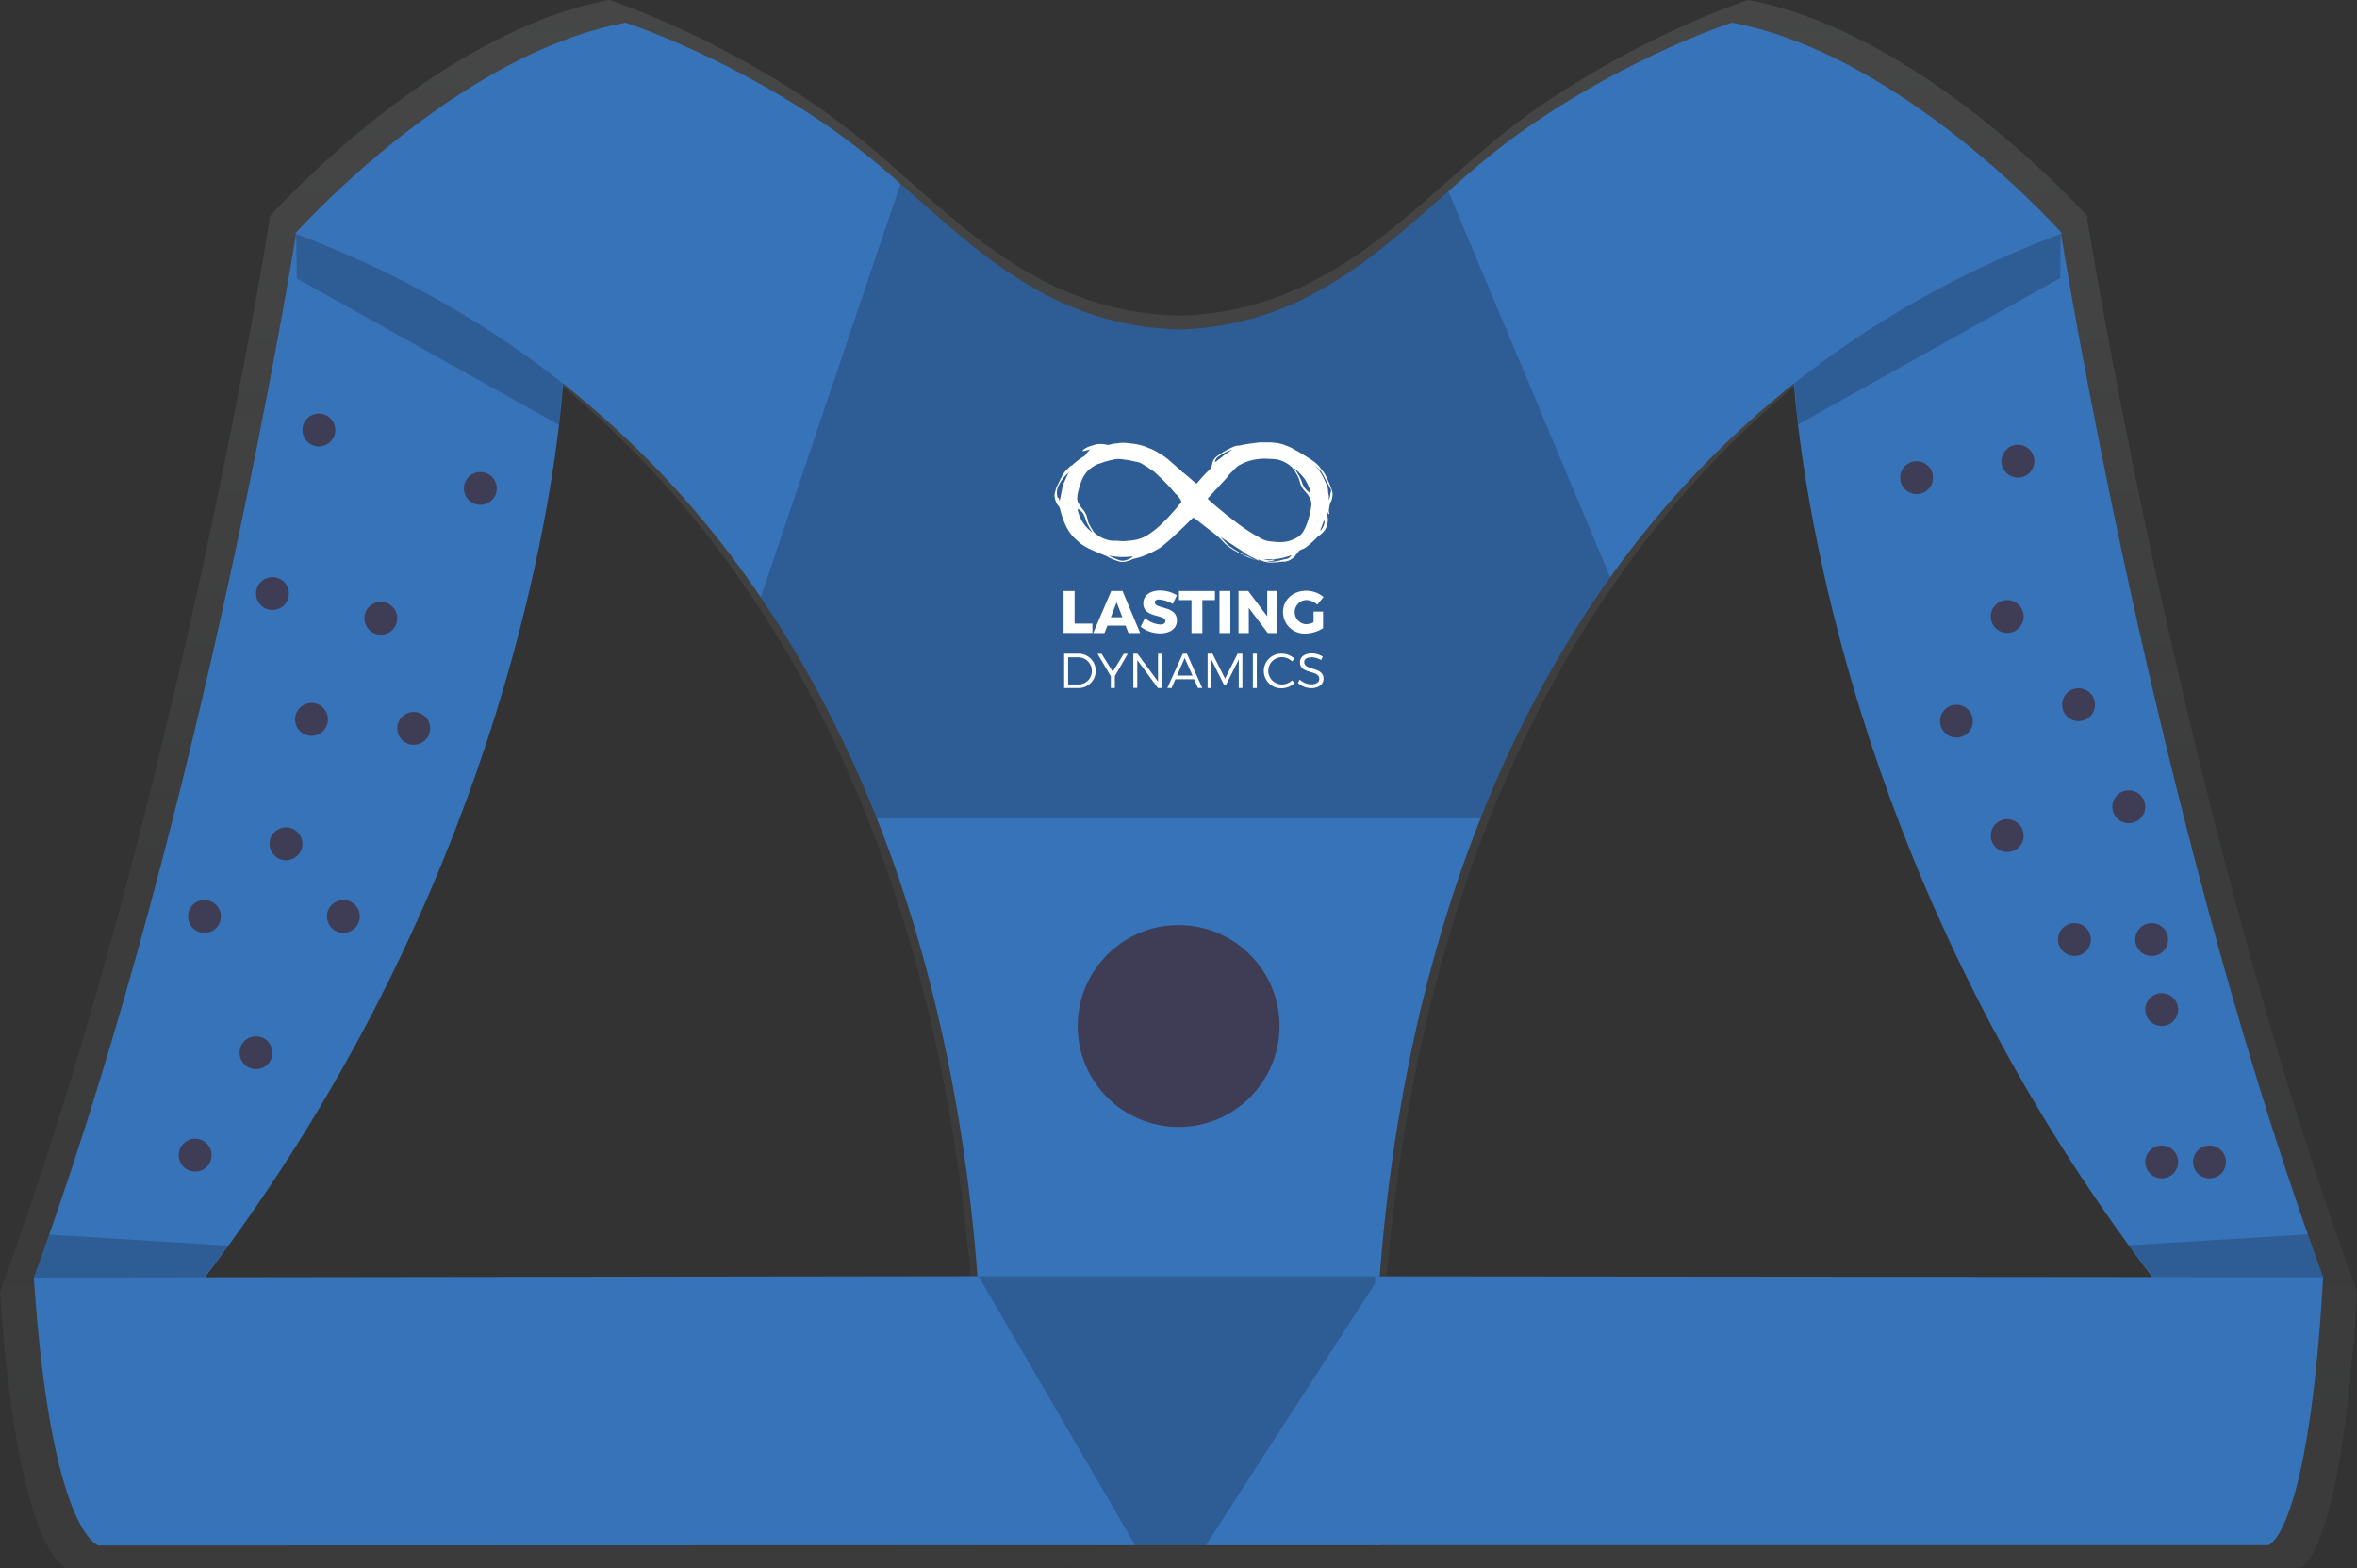 <svg xmlns="http://www.w3.org/2000/svg" xmlns:xlink="http://www.w3.org/1999/xlink" viewBox="0 0 867.82 577.32"><rect x="0" y="0" width="867.82" height="577.32" fill="#333333" stroke="none"/><defs><style>.cls-1{fill:url(#Sfumatura_senza_nome_2);}.cls-2{fill:#3773b8;}.cls-3{fill:#060606;opacity:0.2;isolation:isolate;}.cls-4{fill:#3f3d56;}.cls-5{fill:#fff;}</style><linearGradient id="Sfumatura_senza_nome_2" x1="433.91" x2="433.91" y2="577.32" gradientUnits="userSpaceOnUse"><stop offset="0" stop-color="#808181" stop-opacity="0.25"/><stop offset="0.54" stop-color="#808181" stop-opacity="0.12"/><stop offset="1" stop-color="#808181" stop-opacity="0.1"/></linearGradient></defs><title>Risorsa 6</title><g id="Livello_2" data-name="Livello 2"><g id="Livello_2-2" data-name="Livello 2"><path class="cls-1" d="M865.45,469.05l-.65-1.81C803.7,296.5,770.23,91.3,768.43,80.12l.43-.17S708.7,12.2,643.67,0c0,0-38.2,12.2-78.86,40.66-10,7-19.35,15.08-28.62,23.24S518,80.05,508.41,87.43a162.84,162.84,0,0,1-24.29,15.78,112.71,112.71,0,0,1-50.17,13c-22.87-.61-41.26-7.38-57.48-17.12h0A183.63,183.63,0,0,1,358.1,86.36h0c-10.23-8-19.84-16.74-29.55-25.24a301.62,301.62,0,0,0-25.47-20.46C262.43,12.2,224.22,0,224.22,0,159.19,12.2,99,80,99,80l.39.15C98,89,64.48,295.65,3,467.4l-3,8.33c6.55,97.58,24.55,101.59,24.55,101.59l392.92-.16H847s15.25-4,20.79-101.59C867,473.4,866.24,471.23,865.45,469.05ZM199.09,152.55c.79-6.69,1.27-12,1.55-15.72a363.17,363.17,0,0,1,74.92,81,407.28,407.28,0,0,1,24.31,40.73v0q3,5.67,5.74,11.35,7.63,15.75,13.92,31.68c24.36,61.51,34.44,123.84,38.19,173.62l-292.92.41C167.53,340.85,192.93,204.63,199.09,152.55Zm311.08,322.7c3.75-49.78,13.83-112.12,38.2-173.63q6.3-15.92,13.93-31.68,5.85-12.09,12.56-24a400.22,400.22,0,0,1,22.71-35.64,361.22,361.22,0,0,1,69.62-73.43c.29,3.71.76,8.94,1.54,15.49,6.16,52.09,31.56,188.33,134.31,323.14Z"/><path class="cls-2" d="M855.36,470.21l-7.48,39-8.68,45.25.09-2.46-44.22-78.43-2.62-3.42C692.65,339.21,668,206.89,662,156.29c-.76-6.36-1.21-11.44-1.49-15-.32-4.19-.39-6.42-.39-6.42l4.47-35.4,94.17-13.79s0,.16.08.47c1.75,10.86,34.26,210.18,93.6,376l.64,1.75Q854.21,467.05,855.36,470.21Z"/><path class="cls-3" d="M855.36,470.21l-4.88,40.61-2.6-1.61-47.8-29.45-7.33-9.61h0l-8.94-11.71,65.83-4,2.8,7.72.64,1.75Q854.21,467.05,855.36,470.21Z"/><polygon class="cls-3" points="661.99 156.29 660.11 134.82 664.67 103.11 758.75 85.64 758.55 102.35 661.99 156.29"/><path class="cls-2" d="M207.7,135v.1c0,.46-.1,2.55-.37,6.11s-.73,8.77-1.5,15.26c-6,50.59-30.65,182.9-130.44,313.83-.87,1.15-1.76,2.3-2.64,3.45L28.53,552.16l.1,2.45-8.69-45.24-7.49-39,2.93-8.09C75.08,295.45,107.63,94.76,109,86.09c0-.2,0-.3,0-.3l94.17,13.79Z"/><polygon class="cls-3" points="84.02 458.6 75.09 470.28 67.73 479.92 19.94 509.37 17.33 510.97 12.45 470.37 15.38 462.27 18.18 454.55 84.02 458.6"/><polygon class="cls-3" points="205.83 156.45 207.7 134.97 203.15 103.27 109.07 85.79 109.27 102.51 205.83 156.45"/><path class="cls-2" d="M759.25,85.94l-.42.16-.08,0c-38.09,14.35-70.51,33.14-98.09,55a1,1,0,0,0-.16.12,350.87,350.87,0,0,0-67.63,71.33,387.71,387.71,0,0,0-22,34.62q-6.52,11.52-12.21,23.29-7.43,15.28-13.52,30.77C521.41,361,511.62,421.55,508,469.9c-.92,12.26-1.45,23.74-1.7,34.21-.3,12.1-.24,22.87,0,32,.52,20.6,1.9,32.78,1.9,32.78H359.7s.24-2.14.56-6.15a615.43,615.43,0,0,0,0-87.75c-.11-1.68-.23-3.38-.36-5.09-3.63-48.36-13.42-108.89-37.08-168.64q-6.13-15.47-13.53-30.77-2.7-5.52-5.57-11v0a397.77,397.77,0,0,0-23.62-39.57,352.47,352.47,0,0,0-72.77-78.68l-.16-.13c-27.58-21.83-60-40.61-98.1-54.95l0,0-.38-.15s58.43-65.8,121.59-77.66c0,0,37.12,11.86,76.6,39.5a291.34,291.34,0,0,1,24.73,19.87c9.44,8.25,18.77,16.77,28.7,24.51h0a177,177,0,0,0,17.82,12.39h0c15.75,9.47,33.61,16,55.82,16.64a109.46,109.46,0,0,0,48.74-12.66,158.14,158.14,0,0,0,23.59-15.32c9.35-7.18,18.13-15.07,27-22.86,9-7.93,18.08-15.76,27.81-22.57,39.49-27.64,76.6-39.5,76.6-39.5C700.81,20.14,759.25,85.94,759.25,85.94Z"/><rect class="cls-3" x="360.26" y="469.89" width="146.03" height="99"/><path class="cls-2" d="M855.36,470.21C850,565,835.18,568.88,835.18,568.88H444l62.29-96.36,1.7-2.62,284.46.25h.3Z"/><path class="cls-2" d="M417.94,568.88,36.3,569s-17.49-3.9-23.85-98.67l62.64-.09h.3l284.51-.39h.36l57.67,99Z"/><circle class="cls-4" cx="433.95" cy="377.74" r="37.16"/><circle class="cls-4" cx="720.34" cy="265.5" r="6.05"/><circle class="cls-4" cx="783.8" cy="297.02" r="6.05"/><circle class="cls-4" cx="763.79" cy="345.9" r="6.05"/><circle class="cls-4" cx="792.22" cy="345.9" r="6.05"/><circle class="cls-4" cx="795.91" cy="371.69" r="6.05"/><circle class="cls-4" cx="795.91" cy="427.78" r="6.05"/><circle class="cls-4" cx="813.53" cy="427.78" r="6.05"/><circle class="cls-4" cx="739.03" cy="307.64" r="6.05"/><circle class="cls-4" cx="742.97" cy="169.8" r="6.05"/><circle class="cls-4" cx="765.3" cy="259.45" r="6.05"/><circle class="cls-4" cx="739.03" cy="226.98" r="6.05"/><circle class="cls-4" cx="705.67" cy="175.86" r="6.05"/><circle class="cls-4" cx="140.22" cy="227.63" r="6.05"/><circle class="cls-4" cx="105.3" cy="310.65" r="6.05"/><circle class="cls-4" cx="75.28" cy="337.39" r="6.05"/><circle class="cls-4" cx="126.43" cy="337.39" r="6.05"/><circle class="cls-4" cx="94.26" cy="387.58" r="6.05"/><circle class="cls-4" cx="71.85" cy="425.28" r="6.05"/><circle class="cls-4" cx="152.33" cy="268.16" r="6.05"/><circle class="cls-4" cx="176.86" cy="179.84" r="6.05"/><circle class="cls-4" cx="114.7" cy="264.86" r="6.05"/><circle class="cls-4" cx="100.32" cy="218.53" r="6.05"/><circle class="cls-4" cx="117.41" cy="158.31" r="6.05"/><path class="cls-3" d="M592.87,212.57a387.71,387.71,0,0,0-22,34.62q-6.52,11.52-12.21,23.29-7.43,15.28-13.52,30.77H322.82q-6.13-15.47-13.53-30.77-2.7-5.52-5.57-11v0a397.77,397.77,0,0,0-23.62-39.57L331.56,67.65c9.44,8.25,18.77,16.77,28.7,24.51h0a177,177,0,0,0,17.82,12.39h0c15.75,9.47,33.61,16,55.82,16.64a109.46,109.46,0,0,0,48.74-12.66,158.14,158.14,0,0,0,23.59-15.32c9.35-7.18,18.13-15.07,27-22.86Z"/><path class="cls-5" d="M490.65,181.67a9.22,9.22,0,0,0-.63-2.18l-.07-.21-.45-1.15c-.19-.45-.38-.89-.58-1.34s-.42-.92-.65-1.37-.45-.84-.71-1.25a6.37,6.37,0,0,0-.44-.62c-.16-.21-.34-.39-.51-.58a2.14,2.14,0,0,1-.13-.19l-.3-.44a10.16,10.16,0,0,0-.65-.82,11.68,11.68,0,0,0-1.35-1.28c-.71-.55-1.47-1.05-2.22-1.54s-1.61-1-2.38-1.48a16.85,16.85,0,0,0-2-1.17c-.69-.34-1.34-.77-2-1.12s-1.57-.71-2.37-1a13,13,0,0,0-3.24-.84,19.56,19.56,0,0,0-3-.22c-.63,0-1.27,0-1.9,0s-1.35,0-2,.09-1.57.19-2.35.3-1.62.23-2.43.37c-.65.11-1.29.28-1.94.39-.25.05-.52,0-.77.05a6.47,6.47,0,0,0-1.24.33,31.52,31.52,0,0,0-6.14,3.48,4.63,4.63,0,0,0-1.92,3.09,4,4,0,0,1-1.2,2.23c-.46.46-1,.88-1.41,1.36-1,1.06-1.93,2.15-2.89,3.23-.22.24-.34.27-.59.05L435.7,174l-.16-.12-.07.13c-.25-.27-.47-.57-.73-.8-1.31-1.18-2.65-2.33-4-3.51a22.12,22.12,0,0,0-2.34-1.85c-.81-.54-1.66-1-2.49-1.54a20.65,20.65,0,0,0-3.17-1.46,21,21,0,0,0-4.39-1.33c-1.19-.2-2.39-.3-3.59-.44a12.3,12.3,0,0,0-2.35,0c-.35,0-.7.12-1.05.14a10.38,10.38,0,0,0-2.54.42,2.92,2.92,0,0,1-1.41.08,9.77,9.77,0,0,0-3-.23,7,7,0,0,0-1.91.44,2.22,2.22,0,0,1-.39.12,9,9,0,0,0-2.79,1.18,1.62,1.62,0,0,0-.71.71s0,.12,0,.15a.25.25,0,0,0,.16.06A.34.34,0,0,0,399,166c.09,0,.18-.13.29,0a.15.15,0,0,0,.09,0l1.1-.35c.3-.09.61-.16.91-.24l0,0a1.29,1.29,0,0,1-.16.17,8.22,8.22,0,0,0-1.31,1.57,2.45,2.45,0,0,1-.8.8,25.28,25.28,0,0,0-3.51,2.57l-.86.78a.27.27,0,0,1-.15.09,1.24,1.24,0,0,0-.7.44c-.29.28-.57.57-.87.84a9.33,9.33,0,0,0-1.94,2.52c-.42.79-.82,1.59-1.22,2.4s-.68,1.37-1,2.06a2.4,2.4,0,0,0-.19.71c-.06.38-.21.74-.3,1.11a2.92,2.92,0,0,0-.12.83,7.43,7.43,0,0,0,.52,2.41,3.67,3.67,0,0,0,.77,1.32,2.81,2.81,0,0,1,.7,1.19c.18.73.4,1.46.6,2.18a27.65,27.65,0,0,0,1.77,4.55,16.25,16.25,0,0,0,2.71,3.87c.58.61,1.24,1.15,1.86,1.72a7.59,7.59,0,0,0,.75.65,21.55,21.55,0,0,0,1.82,1.16c.73.41,1.49.79,2.25,1.13,1.41.62,2.83,1.21,4.25,1.8.43.19.87.33,1.3.52.21.09.38.26.59.37a8.77,8.77,0,0,0,1.28.6,20.38,20.38,0,0,0,2.81,1,5,5,0,0,0,1.39.1,9.89,9.89,0,0,0,2.82-.75,6.79,6.79,0,0,1,1.21-.45,21.44,21.44,0,0,0,3.68-1.13,32.84,32.84,0,0,0,4-1.84,16.31,16.31,0,0,0,2.67-1.66c2.6-2.15,5.08-4.43,7.5-6.77,1.23-1.19,2.44-2.4,3.67-3.6a.1.1,0,0,1,.07,0c.21,0,.42-.06.59.14a2.37,2.37,0,0,0,.3.23c2.18,1.7,4.36,3.42,6.56,5.1a27.5,27.5,0,0,1,3.59,3.23,15.1,15.1,0,0,0,2.81,2.42c.42.28.85.57,1.29.82.74.42,1.49.82,2.25,1.21.36.18.76.29,1.11.48a20.17,20.17,0,0,0,3.86,1.64l1.07.31,0,0-2.67-1a.19.19,0,0,1,0-.07l.88.29a.52.52,0,0,0-.21-.13c-.62-.24-1.24-.45-1.85-.72a26.41,26.41,0,0,1-2.39-1.17c-1-.55-1.93-1.14-2.87-1.75a9.28,9.28,0,0,1-1.45-1.11c-.86-.85-1.67-1.76-2.5-2.65l-.21-.22a.48.48,0,0,1,.18.07c.72.47,1.44.94,2.15,1.42,1.4.92,2.79,1.85,4.2,2.76a22.21,22.21,0,0,1,2.16,1.47,10.19,10.19,0,0,0,2.17,1.37l1.24.58c.51.27,1,.56,1.53.82a4,4,0,0,0,.61.22l0-.07-.57-.39c.08,0,.1,0,.12,0l1.79.6s.07,0,.07,0,.08.11.14.13l.83.16a5.28,5.28,0,0,0,1,.21,23.26,23.26,0,0,0,4.93-.29,1.15,1.15,0,0,1,.26,0,4.16,4.16,0,0,0,.61,0,5.24,5.24,0,0,0,2.18-.64,7.06,7.06,0,0,0,1.66-1.26c.5-.56.93-1.17,1.38-1.76a1.52,1.52,0,0,1,.6-.52c.27-.12.53-.26.8-.4l.26-.08a1.31,1.31,0,0,0,.35-.12c.4-.26.81-.51,1.19-.81.58-.46,1.16-.94,1.71-1.44s1.24-1.18,1.86-1.78c.07-.06.12-.14.19-.21a2.59,2.59,0,0,1,.37-.37,7.84,7.84,0,0,0,1.37-1.06,6.25,6.25,0,0,0,1.88-3c.08-.35.15-.7.2-1.06a5.47,5.47,0,0,0,0-1.76c-.09-.53-.18-1.06-.28-1.59a3.7,3.7,0,0,1,.06-1.24s0-.07,0-.1a.34.34,0,0,1,.07.18c.06.35.1.71.19,1.06a.91.91,0,0,0,.28.4c.05.06.2.05.28,0s.06-.17,0-.24a3.14,3.14,0,0,1-.11-1.46c0-.24.09-.49.12-.74a6.2,6.2,0,0,1,.66-2.26,5,5,0,0,0,.23-.53,3.2,3.2,0,0,0,.1-.42A8.28,8.28,0,0,0,490.65,181.67Zm-97.29-7.43c-.1.17-.2.33-.28.5-.38.82-.76,1.63-1.11,2.45a12,12,0,0,0-.78,2.18l-1,4.93,0,.16h-.05l-.28-.76c0-.09,0-.19-.09-.28s-.05-.12-.1-.13c-.42-.12-.37-.5-.43-.79a5.81,5.81,0,0,1,.66-4,14.71,14.71,0,0,1,2.7-3.71c.19-.2.39-.37.59-.56a.58.58,0,0,0,.1-.12s0-.07,0-.08l.47-.46.05.05-.52.48C393.42,174.08,393.4,174.15,393.36,174.24Zm8.69,21.68c-.23-.19-.48-.37-.7-.57a12.82,12.82,0,0,1-3-3.57,13.94,13.94,0,0,1-1.5-3.84,1.28,1.28,0,0,1,0-.39c0-.16.14-.21.28-.13l.07.05c.41.35.83.69,1.22,1.06a3,3,0,0,1,.38.53,7.52,7.52,0,0,1,.79,1.84,14.46,14.46,0,0,0,1.26,2.88c.11.2.19.42.31.62.26.41.54.81.8,1.21l.18.27S402.06,195.9,402.05,195.92Zm14.79,9.25a8.61,8.61,0,0,1-2.75,1.18,3.87,3.87,0,0,1-2.13-.16c-1-.37-1.92-.78-2.87-1.19-.31-.13-.61-.28-.91-.43v0c.75.1,1.5.22,2.25.31a23.66,23.66,0,0,0,4.29.16l2-.14a1.59,1.59,0,0,1,.37.06A2,2,0,0,1,416.84,205.17ZM434.89,185a.48.48,0,0,1-.15.27,4.76,4.76,0,0,0-1,1.07,73.34,73.34,0,0,1-6.51,7,31.05,31.05,0,0,1-5,3.83,13.59,13.59,0,0,1-5.37,1.78c-1.17.17-2.36.22-3.39.3l-2.31-.16c-.4,0-.8,0-1.19,0a9.53,9.53,0,0,1-3.09-.6,11.73,11.73,0,0,1-3.5-2,4.16,4.16,0,0,1-.7-.69c-.5-.77-1-1.57-1.42-2.36a7.31,7.31,0,0,1-.84-2.27,8.14,8.14,0,0,0-2.13-4.08,7.93,7.93,0,0,1-.82-1.17c-.18-.28-.33-.59-.49-.88a2.79,2.79,0,0,1-.36-1.3,8.73,8.73,0,0,1,.26-2.33,31.36,31.36,0,0,1,1.34-4.46,11.78,11.78,0,0,1,2.15-3.48,7.07,7.07,0,0,1,1.14-1,14.12,14.12,0,0,1,1.5-1,6.85,6.85,0,0,1,1.7-.76,5.73,5.73,0,0,0,.7-.23,25.21,25.21,0,0,1,4-1.15c.46-.09.91-.23,1.37-.29a10.3,10.3,0,0,1,2.88.11c.64.1,1.29.16,1.92.27s1.33.28,2,.43a4.56,4.56,0,0,0,.64.14,5.46,5.46,0,0,1,2.29.8c.92.53,1.81,1.13,2.71,1.71.51.33,1,.66,1.49,1s.83.73,1.24,1.1c.58.55,1.16,1.09,1.73,1.65,1.26,1.2,2.48,2.45,3.62,3.77.48.57,1,1.14,1.46,1.7.14.16.33.28.49.43a3,3,0,0,1,.31.31c.37.51.76,1,1.1,1.53A1.26,1.26,0,0,1,434.89,185Zm41.7-12.61a1.49,1.49,0,0,1,.2.15c.84.79,1.69,1.57,2.46,2.44a15.14,15.14,0,0,1,1.15,1.39,14.1,14.1,0,0,1,1.46,2.87c.14.32.29.64.42,1a4,4,0,0,1,.23.74.41.41,0,0,1-.09.33.38.38,0,0,1-.32,0,7.7,7.7,0,0,1-.76-.63,6.81,6.81,0,0,1-1.67-2.3c-.16-.33-.24-.71-.38-1.07a19.79,19.79,0,0,0-2.42-4.36c-.11-.14-.21-.29-.32-.44Zm-29.19-2.78c.13-.24.25-.49.39-.72v0a2.09,2.09,0,0,1,.44-.54,5.08,5.08,0,0,1,.53-.38l.75-.47.7-.43.72-.4.74-.37.76-.34.39-.15.22-.08a.8.8,0,0,1,.2-.07,2.47,2.47,0,0,1,.29-.1h.08l-.39.27c-.87.61-1.75,1.21-2.62,1.83a4.75,4.75,0,0,0-.49.42c-.07.07-.16.13-.24.2l-.73.55c-.27.2-.53.39-.79.6l-1,.78a0,0,0,0,1,0,0h0s0-.14,0-.17A.77.77,0,0,1,447.4,169.59Zm28,34.95a2.81,2.81,0,0,1-1.59,1.18c-.47.11-.95.18-1.42.29s-.77.21-1.15.32a13.43,13.43,0,0,1-4.42.46,1.53,1.53,0,0,1-.36-.07v-.06l.21,0a5.66,5.66,0,0,0,1.95-.28c.14,0,.29,0,.44-.08s.12-.07.18-.11-.12-.12-.19-.12a2.56,2.56,0,0,0-.62,0,3.38,3.38,0,0,1-1.48.15l-1.56-.35a.16.16,0,0,1-.11-.09l.66.05a23.9,23.9,0,0,0,4.23-.06,26.32,26.32,0,0,0,4.72-1.19l.55-.16A.34.34,0,0,1,475.36,204.54Zm7.35-18s0,0,0,0a13,13,0,0,1-.38,2.05,25.42,25.42,0,0,1-1.45,4.89,17.53,17.53,0,0,1-1.36,2.66,5.65,5.65,0,0,1-1.06,1.07,6.48,6.48,0,0,1-1.57,1,12.51,12.51,0,0,1-3.2,1.16,16,16,0,0,1-4.32.1c-.76-.09-1.53-.14-2.3-.25a8.34,8.34,0,0,1-2.82-1,67.05,67.05,0,0,1-8.54-5.49c-2.06-1.55-4.1-3.11-6.07-4.77-.23-.2-.48-.37-.71-.56l-3.52-3c-.21-.18-.39-.41-.59-.62s-.15-.12-.23-.19l.29-.36c1.4-1.52,2.79-3,4.19-4.55.83-.9,1.66-1.79,2.48-2.7.37-.41.67-.88,1-1.28.86-.9,1.74-1.78,2.61-2.67a5.17,5.17,0,0,1,1.13-.78,17.1,17.1,0,0,1,6.73-2.22,17.86,17.86,0,0,1,4.26-.1c.47,0,.95,0,1.42.06a8.91,8.91,0,0,1,3.15.65,10.85,10.85,0,0,1,3.36,2l.29.23a4,4,0,0,1,.71.88,20.35,20.35,0,0,1,1.88,3.22,7.27,7.27,0,0,1,.33,1,8.89,8.89,0,0,0,2.37,4.3,5.76,5.76,0,0,1,1,1.28c.15.26.31.52.45.77a4.92,4.92,0,0,1,.52,1.71A3.1,3.1,0,0,1,482.71,186.55Zm4.78,6.56a7.56,7.56,0,0,1-1.15,2.08,1.85,1.85,0,0,1-.14.14l-.08,0a1.35,1.35,0,0,1,0-.29c.3-.78.61-1.55.9-2.33.14-.38.25-.77.37-1.15l.08-.09c0,.16.06.27.08.39h0s.1.11.1.17A2.83,2.83,0,0,1,487.49,193.11Zm2.56-12.51c0,.22-.1.43-.14.65s-.06.46-.1.69a10.92,10.92,0,0,1-.27,1.13c-.09.34-.19.68-.28,1,0,0,0,.07,0,.11h-.05v-.66c0-.16,0-.32,0-.48a2.58,2.58,0,0,0,0-.48c-.05-.32-.1-.65-.16-1a5.07,5.07,0,0,1-.13-.87,2,2,0,0,0,0-.42c0-.14-.05-.28-.08-.42a7.06,7.06,0,0,0-.21-.79,28.68,28.68,0,0,0-2.3-4.81,10.08,10.08,0,0,0-.83-1.22c-.36-.44-.75-.86-1.13-1.29l-.27-.33,0,0,.08.05,1.92,1.83a3.51,3.51,0,0,1,.33.34,2.7,2.7,0,0,1,.25.4c.1.16.19.32.28.48.18.32.36.64.53,1,.33.6.64,1.21,1,1.82l.81,1.59c.12.24.25.47.38.71a3.86,3.86,0,0,1,.32.56A.94.94,0,0,1,490.05,180.6Z"/><path class="cls-5" d="M403.43,247a6.32,6.32,0,0,1-6.56,6.32h-5.06V240.66h5.11A6.3,6.3,0,0,1,403.43,247ZM402,247a5,5,0,0,0-5.08-5h-3.64v10h3.69A4.92,4.92,0,0,0,402,247Z"/><path class="cls-5" d="M410.47,248.92v4.39H409V249l-4.9-8.3h1.5l4.1,6.63,4.05-6.63h1.49Z"/><path class="cls-5" d="M418.78,240.66l7.6,10.29V240.66h1.42v12.65h-1.48L418.73,243v10.27h-1.45V240.66Z"/><path class="cls-5" d="M439.65,250.08h-6.89l-1.41,3.23h-1.54l5.68-12.65H437l5.66,12.65h-1.57Zm-.58-1.34-2.88-6.51-2.83,6.51Z"/><path class="cls-5" d="M446.43,240.66l4.63,9.18,4.61-9.18h1.77v12.65H456.1l0-10.52L451.47,252h-.87L446,242.79v10.52h-1.37V240.66Z"/><path class="cls-5" d="M462.74,240.66v12.65h-1.45V240.66Z"/><path class="cls-5" d="M472,241.94A5,5,0,1,0,472,252a5.55,5.55,0,0,0,3.75-1.52l.88,1a7,7,0,0,1-4.7,1.92,6.38,6.38,0,1,1,.05-12.75,6.84,6.84,0,0,1,4.63,1.85l-.86,1A5.43,5.43,0,0,0,472,241.94Z"/><path class="cls-5" d="M482.89,242c-1.62,0-2.69.65-2.69,1.74,0,3.29,7.12,1.57,7.11,6.17,0,2.09-1.87,3.45-4.58,3.45a7.21,7.21,0,0,1-4.84-1.94l.65-1.24a6.34,6.34,0,0,0,4.21,1.77c1.83,0,3-.74,3-2,0-3.38-7.11-1.59-7.11-6.13,0-2,1.75-3.26,4.38-3.26a7.45,7.45,0,0,1,4,1.18l-.62,1.28A6.64,6.64,0,0,0,482.89,242Z"/><path class="cls-5" d="M395.65,217.59v12h6.56v3.45H391.6V217.59Z"/><path class="cls-5" d="M414.43,230.34h-6.7l-1.08,2.74H402.5l6.65-15.49h4.15l6.5,15.49h-4.31Zm-1.19-3.09-2.13-5.53L409,227.25Z"/><path class="cls-5" d="M426.8,220.71c-1,0-1.61.35-1.61,1.06,0,2.56,8.15,1.1,8.15,6.67,0,3.16-2.78,4.77-6.23,4.77a11.64,11.64,0,0,1-7.13-2.47l1.57-3.16a9.86,9.86,0,0,0,5.61,2.34c1.19,0,1.94-.44,1.94-1.26,0-2.63-8.15-1-8.15-6.52,0-2.89,2.45-4.73,6.19-4.73a11.85,11.85,0,0,1,6.18,1.75l-1.52,3.2A12,12,0,0,0,426.8,220.71Z"/><path class="cls-5" d="M447.33,217.59v3.34h-4.64v12.15h-4V220.93h-4.6v-3.34Z"/><path class="cls-5" d="M453,217.59v15.49h-4V217.59Z"/><path class="cls-5" d="M459.57,217.59l7,9.32v-9.32h3.76v15.49h-3.54l-7-9.28v9.28H456V217.59Z"/><path class="cls-5" d="M483.64,225.17h3.49v6.1a12.42,12.42,0,0,1-6.45,2,7.93,7.93,0,0,1-8.29-7.91c0-4.51,3.65-7.87,8.55-7.87a10,10,0,0,1,6.37,2.3l-2.3,2.83a6.27,6.27,0,0,0-4.09-1.71,4.46,4.46,0,0,0,.05,8.91,6.4,6.4,0,0,0,2.67-.73Z"/></g></g></svg>